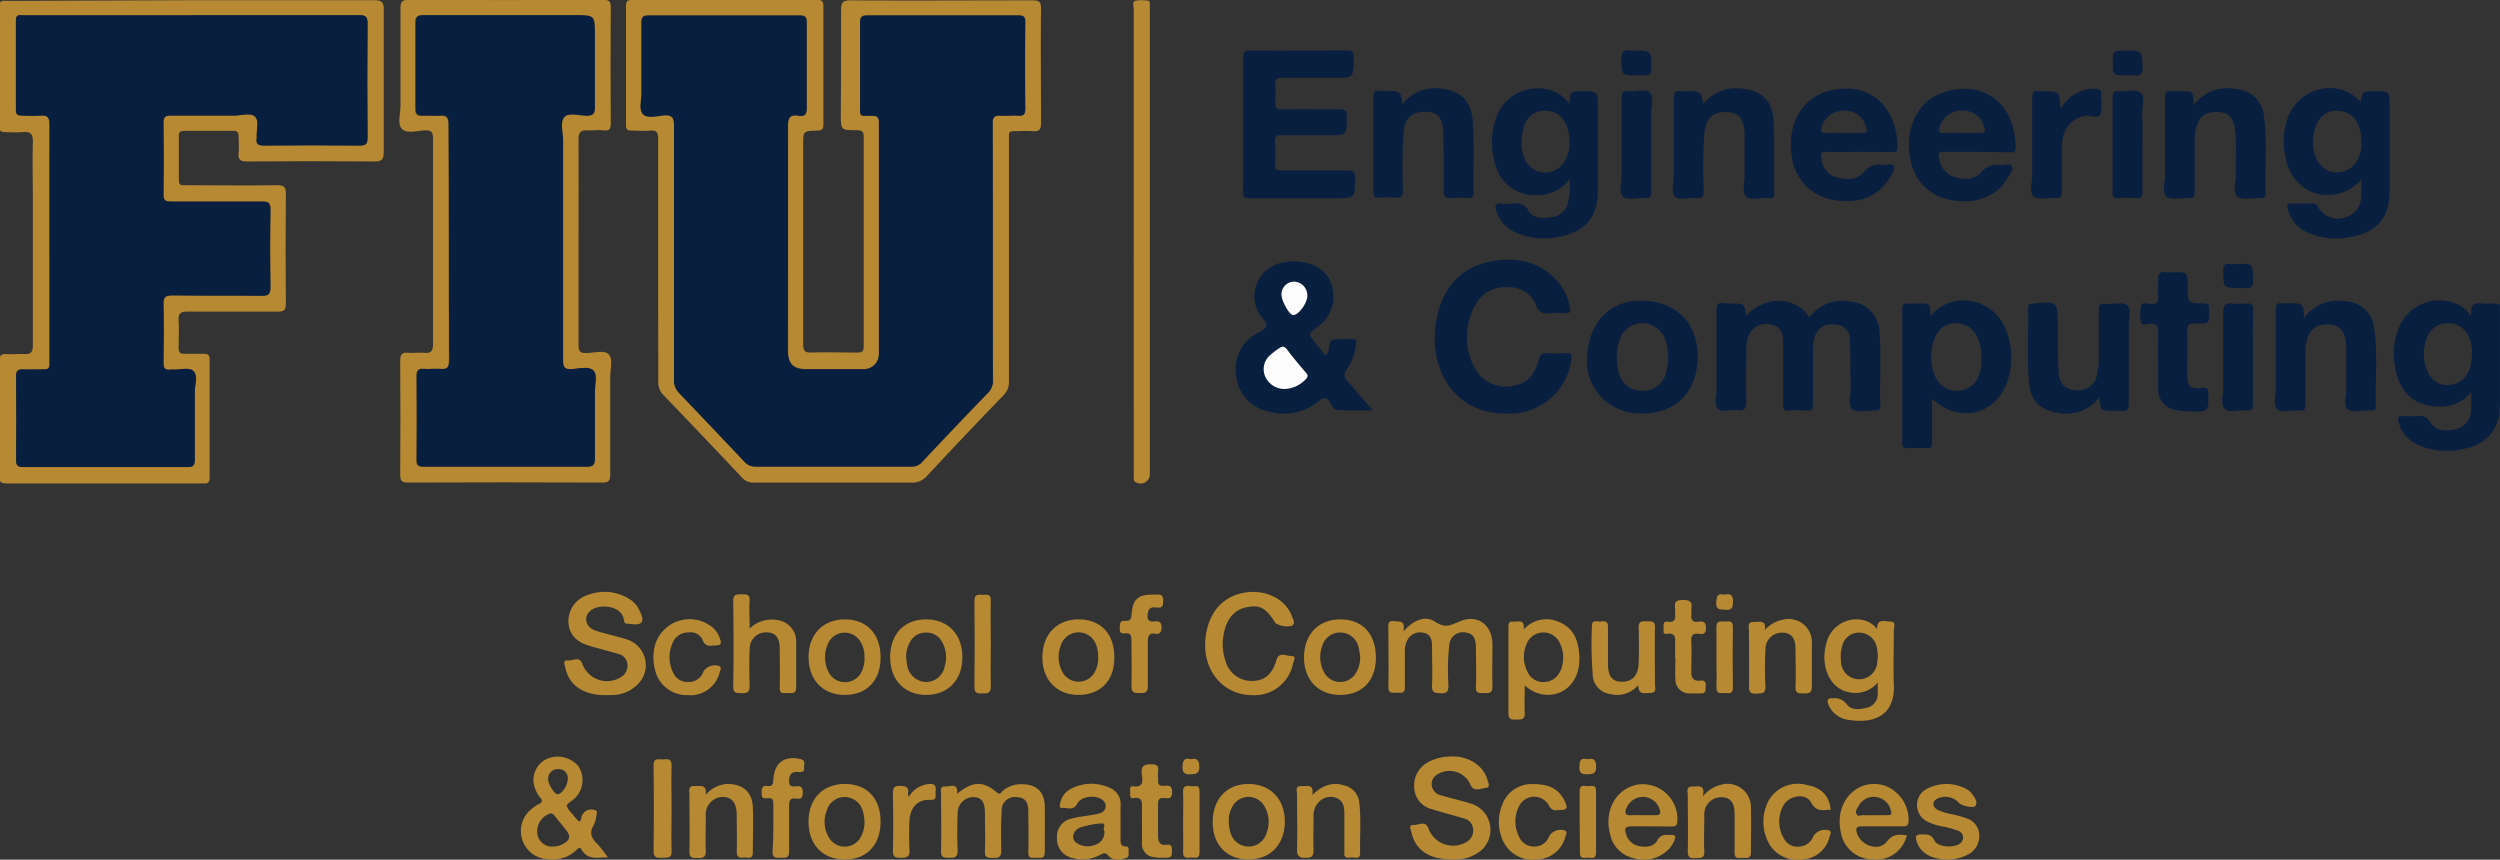 <svg id="Layer_1" data-name="Layer 1" xmlns="http://www.w3.org/2000/svg" viewBox="0 0 364.62 125.38"><rect x="0" y="0" width="364.62" height="125.38" fill="#333333" stroke="none"/><defs><style>.cls-1{fill:#091f40;}.cls-2{fill:#b78932;}.cls-3{fill:#fdfdfd;}</style></defs><title>FIU SCIS</title><path class="cls-1" d="M206.86,22.06a6.13,6.13,0,0,1-1.46,3,6.34,6.34,0,0,1-3.59,1.9,10.42,10.42,0,0,1-6.68-.49,4.94,4.94,0,0,1-2.94-3.26c-.19-.69-.17-1,.7-1a12.51,12.51,0,0,0,2,0,1.8,1.8,0,0,1,1.92.94c.79,1.28,2.21,1.28,3.55,1a2.85,2.85,0,0,0,2.36-2.53,23.17,23.17,0,0,0,0-2.92,5.37,5.37,0,0,1-3.9,2.1c-3.93.28-6.46-1.72-7.16-5.62a9.9,9.9,0,0,1,.8-6.41A6.37,6.37,0,0,1,200,5.62a4.78,4.78,0,0,1,2.59,1.81c.08,0,.2-.09.2-.11-.2-1.35.44-1.73,1.68-1.53.82.13,1.67-.18,2.47.17l0,14.52Zm-4-8.91a5.62,5.62,0,0,0-.36-2.24,3.2,3.2,0,0,0-3.08-2.23,3.07,3.07,0,0,0-3.12,2.14,6.14,6.14,0,0,0,.19,5.1,3,3,0,0,0,3.58,1.65C201.87,17.16,202.85,15.64,202.84,13.15Z" transform="translate(157.67 38.47)"/><path class="cls-2" d="M-61.68-.48c0-5.92,0-11.84,0-17.76,0-1-.26-1.26-1.2-1.18s-1.76,0-2.64,0c-.6,0-.85-.15-.85-.81q0-8.68,0-17.39c0-.72.28-.86.92-.86q13.5,0,27,0c.71,0,.87.26.87.91q0,8.64,0,17.28c0,.69-.24.86-.9.87-2.05.05-2.05.07-2.05,2.09,0,9.68,0,19.36,0,29,0,1,.2,1.32,1.23,1.28,2.24-.08,4.48,0,6.72,0,.68,0,.88-.22.88-.9q0-15.28,0-30.59c0-.75-.26-.93-1-.94-2.34,0-2.34,0-2.34-2.39C-35-26.89-35-32-35-37c0-1,.18-1.43,1.34-1.42,8.84.06,17.68,0,26.52,0,1,0,1.31.18,1.3,1.23-.06,5.55,0,11.11,0,16.67,0,1-.3,1.25-1.22,1.18s-1.84,0-2.76,0c-.5,0-.75.16-.7.69,0,.27,0,.56,0,.84q0,17.5,0,35a2.65,2.65,0,0,1-.8,2Q-16.94,25-22.45,30.92a2.8,2.8,0,0,1-2.27,1c-7.68,0-15.36,0-23,0a2.17,2.17,0,0,1-1.75-.76c-3.77-4-7.59-8-11.42-12a2.48,2.48,0,0,1-.77-1.89C-61.67,11.35-61.68,5.43-61.68-.48Zm48.8-1.18c0-6.28,0-12.55,0-18.83,0-.86.18-1.25,1.12-1.17s1.76,0,2.64,0,1-.24,1-1q-.06-6.3,0-12.59c0-.77-.2-1-1-1q-11,0-22.07,0c-.79,0-1,.24-1,1,0,4,0,8,0,12,0,1.86-.14,1.62,1.6,1.6.75,0,1.14.09,1.14,1q0,16.92,0,33.83a2.22,2.22,0,0,1-2.18,2.17h-8.52c-1.78,0-2.58-.81-2.58-2.61,0-11,0-21.91,0-32.87,0-1.3.38-1.72,1.59-1.52.89.15,1.15-.2,1.14-1.11,0-4.16,0-8.32,0-12.48,0-.74-.16-1-1-1q-11,0-22.08,0c-.81,0-1,.28-1,1,0,3.44,0,6.88,0,10.32,0,1-.33,2.39.19,3s2,.31,3.08.22c1.3-.1,1.48.42,1.48,1.56,0,12.36,0,24.71,0,37.07a2.57,2.57,0,0,0,.74,1.92q4.79,5,9.51,10a2.1,2.1,0,0,0,1.67.73q11.34,0,22.67,0a1.94,1.94,0,0,0,1.57-.66q4.76-5.07,9.59-10.07a2.49,2.49,0,0,0,.75-1.9C-12.9,10.74-12.88,4.54-12.88-1.66Z" transform="translate(157.67 38.47)"/><path class="cls-2" d="M-129.57-38.44c8.84,0,17.68,0,26.52,0,1.13,0,1.36.34,1.35,1.4,0,6.92,0,13.84,0,20.76,0,1.14-.35,1.37-1.41,1.36q-9.24-.08-18.48,0c-1,0-1.39-.21-1.28-1.25.08-.79,0-1.6,0-2.4,0-.64-.22-.82-.84-.81-2.35,0-4.72,0-7.08,0-.52,0-.81.11-.8.72,0,2.16,0,4.32,0,6.48,0,.86.53.72,1,.72,4.44,0,8.88.07,13.32,0,1,0,1.3.22,1.29,1.25q-.07,8,0,16c0,1-.28,1.2-1.21,1.19-4.4,0-8.8,0-13.2,0-1,0-1.3.29-1.23,1.27.08,1.32,0,2.64,0,4,0,.7.23.91.9.88.91,0,1.84,0,2.76,0,.59,0,.87.16.86.81,0,5.76,0,11.52,0,17.28,0,1-.63.81-1.21.82h-21.36c-2.32,0-4.64,0-7,0-.8,0-1.1-.17-1.1-1q.06-8.4,0-16.8c0-.83.22-1.14,1.07-1.07s1.76-.05,2.63,0,1.2-.28,1.19-1.21c0-7.31,0-14.63,0-22,0-2.56-.08-5.13,0-7.68.06-1.29-.39-1.6-1.55-1.48-.84.09-1.68,0-2.52,0-.62,0-.84-.21-.84-.83,0-5.84,0-11.68,0-17.52,0-1,.66-.79,1.21-.79Zm-.17,2.2h-24.47c-.51,0-1.16-.22-1.15.73q0,6.54,0,13.08c0,.66.28.82.87.8.88,0,1.77.06,2.64,0,1.07-.1,1.4.23,1.4,1.36-.05,9,0,18.07,0,27.11,0,2.56,0,5.12,0,7.68,0,.68-.19.92-.88.88-1,0-2,0-3,0-.77,0-1,.19-1,1q.06,6.12,0,12.23c0,.82.3,1,1.05,1q12,0,24,0c.91,0,1-.36,1-1.13,0-3.28,0-6.56,0-9.84,0-1,.44-2.37-.17-3s-2.05-.15-3.11-.24h-.24c-.88.15-1.06-.28-1.05-1.08.05-2.8.07-5.6,0-8.4,0-1,.19-1.37,1.3-1.35,4.35.07,8.71,0,13.07.06,1,0,1.25-.3,1.24-1.27q-.09-5.64,0-11.28c0-1-.27-1.19-1.2-1.18-4.44,0-8.88,0-13.32,0-.82,0-1.1-.21-1.09-1.06q.08-5.22,0-10.44c0-.87.31-1.07,1.11-1.06,3.12,0,6.24,0,9.36,0,1,0,2.27-.42,2.9.17s.16,2,.25,3v.12c-.13.82.18,1.1,1,1.09q7-.06,14,0c.9,0,1.15-.23,1.15-1.13q-.07-8.34,0-16.68c0-1-.27-1.2-1.21-1.19C-113.42-36.23-121.58-36.24-129.74-36.24Z" transform="translate(157.67 38.47)"/><path class="cls-2" d="M-73.29-3.12c0,5,0,10,0,15,0,.9.24,1.17,1.14,1.14,1.1,0,2.55-.49,3.24.17s.24,2.19.24,3.33c0,4.72,0,9.44,0,14.16,0,.88-.14,1.24-1.16,1.23q-14.15-.06-28.3,0c-.89,0-1.17-.22-1.17-1.13q.06-8.34,0-16.68c0-.91.28-1.21,1.17-1.12s1.53-.07,2.27,0c1.17.16,1.35-.36,1.35-1.4,0-5.87,0-11.75,0-17.63,0-4,0-8.08,0-12.11,0-1-.16-1.35-1.22-1.3s-2.63.54-3.33-.22-.19-2.22-.2-3.37c0-4.71,0-9.43,0-14.15,0-1,.19-1.3,1.23-1.29q14.16.06,28.31,0c.88,0,1.14.2,1.13,1.12q-.06,8.45,0,16.91c0,.86-.25,1.11-1.08,1s-1.6.05-2.39,0-1.23.22-1.23,1.19C-73.27-13.19-73.29-8.15-73.29-3.12ZM-92.2-3.19c0,5.76,0,11.52,0,17.27,0,1.1-.33,1.4-1.35,1.29-.79-.08-1.6,0-2.4,0s-1,.22-1,1q.06,6.12,0,12.24c0,.82.3,1,1,1q11.94,0,23.88,0c.86,0,1.07-.29,1.06-1.1,0-3.24,0-6.48,0-9.72,0-1.1.51-2.52-.24-3.21s-2.07-.22-3.14-.17-1.27-.23-1.26-1.24c0-10.72,0-21.43,0-32.15,0-1.15-.48-2.63.19-3.37s2.18-.25,3.32-.23c.92,0,1.15-.29,1.13-1.17,0-3.52,0-7,0-10.56,0-2.9,0-2.9-2.94-2.9-7.32,0-14.64,0-22,0-.84,0-1.18.15-1.16,1.1,0,4.16,0,8.32,0,12.48,0,.87.29,1.11,1.1,1.05s1.69.05,2.52,0,1.23.21,1.22,1.18C-92.22-14.71-92.2-8.95-92.2-3.19Z" transform="translate(157.67 38.47)"/><path class="cls-1" d="M23.64-20.34c0-3.2,0-6.4,0-9.6,0-.86.15-1.18,1.1-1.17,4.64.06,9.28,0,13.92,0,.79,0,1.11.15,1.11,1,0,3,0,3-3,3-2.48,0-5,0-7.44,0-.81,0-1.05.24-1,1a17.9,17.9,0,0,1,0,2.64c-.05.74.2,1,.94.94,2.76-.05,5.52,0,8.28,0,.89,0,1.25.15,1.23,1.15-.06,2.63,0,2.63-2.61,2.63-2.32,0-4.64,0-7,0-.69,0-.9.2-.87.88a31.39,31.39,0,0,1,0,3.36c-.05.79.28.91,1,.9,3.2,0,6.4,0,9.6,0,.84,0,1.08.22,1.07,1.06,0,3,0,3-2.93,3-4.12,0-8.24,0-12.36,0-.82,0-1.09-.19-1.07-1C23.67-13.86,23.64-17.1,23.64-20.34Z" transform="translate(157.67 38.47)"/><path class="cls-1" d="M97,7.57c2.94-3.09,7.4-2.73,9.22.25a6,6,0,0,1,6-2.31,4.59,4.59,0,0,1,4.23,4.31c.28,3.63,0,7.28.12,10.91,0,.53-.2.73-.71.67h-.11c-1.12,0-2.56.37-3.26-.18s-.21-2.09-.24-3.2c-.07-2.27,0-4.55-.12-6.82A2.12,2.12,0,0,0,110,8.87a2.53,2.53,0,0,0-3,1.83,5.72,5.72,0,0,0-.25,1.89c0,2.63,0,5.27,0,7.91,0,.76-.21,1-.94.91a15,15,0,0,0-2.51,0c-.79.07-.91-.25-.91-1,0-3,.05-6.08,0-9.11,0-1.55-.7-2.29-1.94-2.48a2.78,2.78,0,0,0-3.1,1.7,4.89,4.89,0,0,0-.32,2c0,2.52-.06,5,0,7.55,0,1.1-.3,1.42-1.33,1.28s-2.28.44-2.85-.25-.17-1.83-.17-2.78c0-3.84,0-7.68,0-11.51,0-.81.17-1.2,1.05-1.08A7.87,7.87,0,0,0,95,5.8C96.72,5.8,96.72,5.8,97,7.57Z" transform="translate(157.67 38.47)"/><path class="cls-1" d="M35.68,13.44l.31-.53c.31-.59.11-1.65.68-1.8a11.77,11.77,0,0,1,3.09-.1c.54,0,.38.39.35.68a7.83,7.83,0,0,1-1.33,3.68c-.58.8-.41,1.26.19,1.9,1.17,1.26,2.25,2.59,3.55,4.1-1.86,0-3.54.07-5.21-.05-.38,0-.77-.66-1-1.09-.49-.77-.88-.83-1.62-.21a7.94,7.94,0,0,1-7.45,1.5,5.84,5.84,0,0,1-4.55-4.72A6,6,0,0,1,25,10.55c.65-.51,1.76-.79,2-1.41s-.8-1.34-1.16-2.09a5,5,0,0,1,3.9-7.27,7.7,7.7,0,0,1,2.75,0c2,.44,3.66,1.5,4.15,3.65a5.39,5.39,0,0,1-2.19,5.81c-1.34,1-1.33,1-.28,2.31Zm-5.94,4.82a4.49,4.49,0,0,0,3-1.36c.41-.38.45-.63.06-1.07-.94-1.08-1.86-2.19-2.73-3.34-.35-.46-.66-.51-1.08-.21a11.07,11.07,0,0,0-1.33,1,2.68,2.68,0,0,0-.76,3.15A3.06,3.06,0,0,0,29.74,18.26Zm-.5-13.77c0,.93,1.13,3,1.68,3,.77,0,2.08-1.73,2.08-2.8a2,2,0,0,0-1.88-2.07A1.83,1.83,0,0,0,29.24,4.49Z" transform="translate(157.67 38.47)"/><path class="cls-1" d="M186.72-12.22c-3.69,3.8-9.31,2.48-10.83-2.36a10.89,10.89,0,0,1-.14-5.91c1.27-5.23,7.61-6.83,10.89-3.08.24-1.59.24-1.59,2-1.59,2.21,0,2.21,0,2.21,2.15,0,4.16,0,8.32,0,12.48,0,3.67-1.73,5.82-5.35,6.55a10.14,10.14,0,0,1-6.56-.56A4.93,4.93,0,0,1,176-8c-.13-.53-.12-.83.57-.8,1,0,2,0,3,0a.83.83,0,0,1,.84.49,3.29,3.29,0,0,0,4,1.53,3.18,3.18,0,0,0,2.3-3C186.77-10.52,186.72-11.28,186.72-12.22Zm0-5.57c0-2.3-.84-3.78-2.34-4.31-2.08-.74-3.9.33-4.49,2.63-.74,2.9.48,5.71,2.64,6.08C185-13,186.8-14.85,186.76-17.79Z" transform="translate(157.67 38.47)"/><path class="cls-1" d="M71.24-23.32c.07-1.84.07-1.84,1.76-1.84,2.36,0,2.36,0,2.36,2.35v12.23C75.36-6.91,73.64-4.75,70-4a10.23,10.23,0,0,1-6.57-.54,5,5,0,0,1-2.87-3.18c-.21-.7-.2-1.17.76-1.06a11.88,11.88,0,0,0,1.79,0,1.9,1.9,0,0,1,2.12,1c.68,1.23,2.08,1.19,3.33,1a2.83,2.83,0,0,0,2.43-2,10,10,0,0,0,.24-3.52A5.88,5.88,0,0,1,66.38-10a5.91,5.91,0,0,1-5.95-4.46,10.58,10.58,0,0,1,.11-6.83C62.25-26.19,68.67-26.95,71.24-23.32Zm-7,5.5a5.58,5.58,0,0,0,.53,2.66,3.24,3.24,0,0,0,5.53.54,5,5,0,0,0,.92-3.51c-.16-2.7-1.47-4.22-3.61-4.19S64.28-20.63,64.28-17.82Z" transform="translate(157.67 38.47)"/><path class="cls-1" d="M69.07,7.2c-.24,0-.48,0-.72,0a1.59,1.59,0,0,1-2-1.2,4.19,4.19,0,0,0-4.13-2.57,4.82,4.82,0,0,0-4.64,2.45,9.52,9.52,0,0,0-.12,9.4,5.07,5.07,0,0,0,5.38,2.55c2-.27,3.33-1.48,3.92-3.8.18-.74.45-1.06,1.26-1a19.55,19.55,0,0,0,2.76,0c.68,0,.79.23.73.84a9,9,0,0,1-8.17,7.94C55,22.56,50.7,16.05,51.74,8.77c.72-5.13,3.57-8.29,8.15-9.13,3.65-.67,7,0,9.61,2.9a8.29,8.29,0,0,1,1.79,3.74c.17.74,0,1-.78.93A11.52,11.52,0,0,0,69.07,7.2Z" transform="translate(157.67 38.47)"/><path class="cls-1" d="M124.12,19.68c0,2.27,0,4.34,0,6.4,0,.62-.14.85-.79.81-1-.05-1.92,0-2.87,0-.53,0-.68-.18-.68-.69q0-9.84,0-19.67c0-.58.21-.77.77-.74s1.12,0,1.68,0c1.62,0,1.62,0,1.66,1.85a6.17,6.17,0,0,1,3.31-2.12A6.6,6.6,0,0,1,135,9.94a10.68,10.68,0,0,1,.07,7.29C133.42,22.06,128.06,23.35,124.12,19.68Zm7.2-6a6.61,6.61,0,0,0-.74-3.23,3.19,3.19,0,0,0-3-1.75,3,3,0,0,0-2.94,1.89,7.29,7.29,0,0,0,0,6,3.44,3.44,0,0,0,6.19,0A6.46,6.46,0,0,0,131.32,13.67Z" transform="translate(157.67 38.47)"/><path class="cls-2" d="M7.68-3.36q0-16.92,0-33.83c0-.4-.26-1,.24-1.17a5.77,5.77,0,0,1,1.9,0c.21,0,.21.3.21.5s0,.56,0,.84V30.51A1.36,1.36,0,0,1,8,31.87c-.3-.12-.3-.33-.31-.57s0-.64,0-1Z" transform="translate(157.67 38.47)"/><path class="cls-1" d="M148.51,19.49a6.08,6.08,0,0,1-6,2.26c-2.56-.4-4-1.73-4.22-4.31-.37-3.66-.1-7.34-.16-11,0-.45.16-.59.63-.63,3.69-.37,3.68-.38,3.7,3.32,0,2.2,0,4.4.1,6.59.09,1.75.94,2.61,2.44,2.72a2.79,2.79,0,0,0,3.18-2.28,11.44,11.44,0,0,0,.26-2.49q0-3.4,0-6.83c0-.72.1-1.12,1-1,1.07.1,2.47-.33,3.14.2s.21,2,.22,3.1c0,3.75,0,7.51,0,11.27,0,.82-.19,1.18-1.05,1.06a9.68,9.68,0,0,0-1.32,0C148.68,21.4,148.68,21.4,148.51,19.49Z" transform="translate(157.67 38.47)"/><path class="cls-1" d="M46.89-23.26a5.91,5.91,0,0,1,5.63-2.28c2.8.27,4.37,1.8,4.59,4.6.29,3.54.07,7.1.14,10.66,0,.51-.15.71-.68.69a22.93,22.93,0,0,0-2.75,0c-.78.06-.92-.25-.92-1,0-2.91,0-5.83-.08-8.74-.08-2-.89-2.8-2.51-2.84-2-.05-3.06.83-3.26,2.86a80.35,80.35,0,0,0-.1,8.5c0,.94-.24,1.28-1.19,1.18a9.66,9.66,0,0,0-2.15,0c-.89.09-1-.28-1-1.08q.06-6.72,0-13.43c0-.8.16-1.21,1-1.08a7.77,7.77,0,0,0,1.08,0C46.62-25.16,46.62-25.16,46.89-23.26Z" transform="translate(157.67 38.47)"/><path class="cls-1" d="M113.39-16.32c-1.56,0-3.12.05-4.68,0-.84,0-.9.27-.75,1a3.16,3.16,0,0,0,2.1,2.67c1.51.49,3.1.46,4.11-.76a2.94,2.94,0,0,1,2.82-1c.54,0,1.31-.29,1.55.18s-.27,1.11-.56,1.62c-1.64,2.82-4.62,4-8.43,3.27a7.28,7.28,0,0,1-5.86-6.05c-.78-4.49,1.13-8.46,4.9-9.67,6.34-2,10.57,2.28,10.46,8.17,0,.61-.31.6-.74.59Zm-2.24-2.76H114c.37,0,.68,0,.56-.57a3.17,3.17,0,0,0-3.06-2.67A3.34,3.34,0,0,0,108-19.89c-.16.62,0,.86.66.82S110.31-19.08,111.15-19.08Z" transform="translate(157.67 38.47)"/><path class="cls-1" d="M130.66-16.32c-1.64,0-3.27,0-4.91,0-.6,0-.76.16-.64.75a3.36,3.36,0,0,0,2.08,2.85c1.48.52,3.11.54,4.11-.67a3.06,3.06,0,0,1,2.91-1c.54,0,1.31-.29,1.56.17s-.28,1.1-.57,1.61c-1.55,2.7-4.41,3.91-7.94,3.37A7.2,7.2,0,0,1,121-15c-1-4.51.92-8.77,4.79-10,5.91-1.95,10.51,1.73,10.51,8.11,0,.69-.38.64-.83.64Zm-2.26-2.76c.88,0,1.75,0,2.63,0s.88-.23.68-.9a3.08,3.08,0,0,0-2.94-2.35,3.38,3.38,0,0,0-3.48,2.17c-.27.72-.3,1.19.73,1.09A23.62,23.62,0,0,1,128.4-19.08Z" transform="translate(157.67 38.47)"/><path class="cls-1" d="M73.84,13.13c.43-5.12,3.77-8.06,8.58-7.72,5,.36,7.76,3.9,7.5,8.7-.28,5.17-3.86,8.14-9,7.69A7.65,7.65,0,0,1,73.84,13.13Zm4.29.62c.06.61.07,1.1.16,1.57.39,2,1.63,3.16,3.43,3.2a3.45,3.45,0,0,0,3.67-2.92,8,8,0,0,0-.21-4.6,3.52,3.52,0,0,0-6.6-.05A8.65,8.65,0,0,0,78.13,13.75Z" transform="translate(157.67 38.47)"/><path class="cls-1" d="M90.78-23.32A5.89,5.89,0,0,1,96-25.57c3.07.14,4.9,1.72,5,4.79.16,3.51.06,7,.1,10.55,0,.43-.09.7-.59.63h-.24c-1.14-.09-2.62.5-3.32-.25-.55-.58-.17-2-.18-3.11,0-1.92,0-3.84,0-5.75,0-2.33-.82-3.35-2.49-3.41-2.14-.08-3.12.78-3.37,3.13a71.12,71.12,0,0,0-.1,8.26c0,1-.28,1.25-1.19,1.14s-2.38.44-3-.23-.17-1.89-.18-2.88c0-3.8,0-7.6,0-11.39,0-.8.16-1.21,1-1.08a6.14,6.14,0,0,0,1,0C90.37-25.16,90.37-25.16,90.78-23.32Z" transform="translate(157.67 38.47)"/><path class="cls-1" d="M162.26-23.12a6.09,6.09,0,0,1,6.08-2.37,4.39,4.39,0,0,1,4.21,4.15c.46,3.7.11,7.42.22,11.13,0,.49-.18.66-.63.61H172c-1.16,0-2.62.36-3.36-.2s-.17-2.09-.21-3.19c-.09-2.24.16-4.48-.15-6.7-.23-1.61-1-2.36-2.31-2.43-1.86-.1-2.81.52-3.28,2.1a8.69,8.69,0,0,0-.27,2.49c0,2.35,0,4.71,0,7.07,0,.67-.18.92-.87.87-1.11-.07-2.56.36-3.24-.2s-.21-2.09-.22-3.19c0-3.71,0-7.43,0-11.14,0-.84.23-1.16,1.06-1.05a9.69,9.69,0,0,0,1.32,0C162.22-25.16,162.22-25.16,162.26-23.12Z" transform="translate(157.67 38.47)"/><path class="cls-1" d="M178.36,7.91a6.11,6.11,0,0,1,6.15-2.41,4.29,4.29,0,0,1,4.07,3.76c.58,3.85.15,7.75.26,11.62,0,.34-.13.52-.48.52h-.48c-1.07,0-2.47.35-3.13-.18s-.2-2-.22-3.08c0-2,0-4,0-6-.06-2.45-1.13-3.48-3.25-3.27a2.58,2.58,0,0,0-2.33,1.77,6.26,6.26,0,0,0-.37,2.35c0,2.52,0,5,0,7.56,0,.68-.18.91-.87.86-1.11-.07-2.57.37-3.24-.19s-.21-2.1-.22-3.2c0-3.76,0-7.52,0-11.28,0-.69.11-1.06.9-1a8,8,0,0,0,1.2,0C178.28,5.8,178.28,5.8,178.36,7.91Z" transform="translate(157.67 38.47)"/><path class="cls-1" d="M161.4,3.49c0,2.22,0,2.24,2.29,2.29.59,0,.92.14.83.8V6.7c.07,2.05.07,2.1-2,2-.95,0-1.22.25-1.19,1.2.07,2.11,0,4.23,0,6.35,0,1.55.5,2.06,2,1.87.83-.1,1.1,0,1.09.91,0,2.55,0,2.56-2.58,2.52a11.52,11.52,0,0,1-2-.2A3.07,3.07,0,0,1,157.09,18c0-2.68-.05-5.36,0-8,0-.9-.17-1.32-1.17-1.23-.44,0-1.21.37-1.35-.27A5.51,5.51,0,0,1,154.64,6c.11-.4.87-.19,1.31-.15.85.07,1.25-.14,1.15-1.09s0-1.69,0-2.52.28-1.13,1.08-1a6.15,6.15,0,0,0,1,0C161.4,1.2,161.4,1.2,161.4,3.49Z" transform="translate(157.67 38.47)"/><path class="cls-1" d="M142.85-22.54a5.73,5.73,0,0,1,4.81-3c.74,0,1.27.12,1.1,1a2.16,2.16,0,0,0,0,.36,5.59,5.59,0,0,1-.08,2.36c-.39.77-1.4.13-2.13.24-2.14.35-3.45,1.92-3.5,4.45,0,2.2,0,4.39,0,6.59,0,.69-.11,1-.9.95-1.1-.1-2.57.34-3.23-.22s-.19-2.09-.2-3.2c0-3.71,0-7.42,0-11.14,0-.85.24-1.16,1.07-1a3.68,3.68,0,0,0,.47,0C142.72-25.16,142.72-25.16,142.85-22.54Z" transform="translate(157.67 38.47)"/><path class="cls-2" d="M-69,86.56c-1.63.06-3,.4-3.86-1.14-.29-.53-.6,0-.84.18a5.07,5.07,0,0,1-4.11,1.24,4.08,4.08,0,0,1-3.71-2.91,4.08,4.08,0,0,1,1.58-4.56,5,5,0,0,1,.79-.53c.57-.26.68-.52.25-1a4.3,4.3,0,0,1-.75-1.36A3.38,3.38,0,0,1-78,72.26a3.93,3.93,0,0,1,4.67,1,3.68,3.68,0,0,1-.51,4.7c-.39.39-1.22.81-1.16,1.08.11.55.67,1,1.06,1.52.22.27.47.53.69.78.4-.14.33-.48.4-.72a1.51,1.51,0,0,1,2-.92c.34.14.24.37.19.58a4.83,4.83,0,0,1-.42,1.61c-.71,1.12-.3,1.9.5,2.7C-70.06,85.13-69.61,85.78-69,86.56ZM-77,85a2.9,2.9,0,0,0,1.16-.24c1.37-.64,1.52-1.23.57-2.38l-1.5-1.85c-.18-.21-.32-.42-.69-.34a2.72,2.72,0,0,0-1.86,2.75A2.16,2.16,0,0,0-77,85Zm2.14-10a1.27,1.27,0,0,0-1.38-1.29,1.38,1.38,0,0,0-1.48,1.5c0,.72.94,2.18,1.39,2.16C-75.71,77.33-74.84,76.09-74.85,75Z" transform="translate(157.67 38.47)"/><path class="cls-2" d="M54,86.87c-3.19,0-5.26-1.36-5.8-3.91-.08-.37-.52-1.14.27-1.1s1.81-.76,2.22.57a3.83,3.83,0,0,0,5.7,1.79,1.87,1.87,0,0,0,.77-1.89,1.66,1.66,0,0,0-1.29-1.42c-1.6-.49-3.23-.89-4.82-1.4a3.33,3.33,0,0,1-2.46-3.21,3.81,3.81,0,0,1,2-3.59,6.76,6.76,0,0,1,3-.83c2.64-.25,5,1.14,5.65,3.29.12.44.53,1.22-.19,1.27s-1.79.7-2.28-.51a3.31,3.31,0,0,0-4.76-1.47A1.56,1.56,0,0,0,51.14,76a1.71,1.71,0,0,0,1.34,1.52c1.49.44,3,.78,4.5,1.25a4,4,0,0,1,1.51,6.67A5.75,5.75,0,0,1,55,86.87,9.55,9.55,0,0,1,54,86.87Z" transform="translate(157.67 38.47)"/><path class="cls-2" d="M-69.33,62.92c-3.23,0-5.36-1.42-5.88-4-.08-.38-.48-1.13.35-1.07s1.73-.67,2.13.53a3.83,3.83,0,0,0,5.57,1.94,1.91,1.91,0,0,0,1-1.82,1.66,1.66,0,0,0-1.26-1.57c-1.41-.43-2.85-.78-4.26-1.2-2-.59-3-1.72-3.09-3.49A4,4,0,0,1-72,48.33a6.77,6.77,0,0,1,6.19.61,3.57,3.57,0,0,1,1.39,1.61c.27.57.69,1.36.26,1.79s-1.37.18-2.08.15c-.42,0-.39-.44-.47-.74-.51-2.08-3.94-2.18-5-1-.91.94-.46,2.34,1,2.79s2.93.77,4.38,1.22a3.93,3.93,0,0,1,2.23,5.89,5.2,5.2,0,0,1-4,2.24C-68.61,62.91-69,62.9-69.33,62.92Z" transform="translate(157.67 38.47)"/><path class="cls-2" d="M-18.08,77.3c2.3-1.86,3.75-1.91,5.79-.2.49.41.62,0,.84-.19a4,4,0,0,1,2.85-1c2.13,0,3.28,1.14,3.31,3.25s0,4.4,0,6.6c0,1-.5.91-1.12.87s-1.32.28-1.28-.84c.06-2,0-3.91,0-5.87,0-1.51-.51-2.07-1.7-2.13a1.92,1.92,0,0,0-2.19,2c-.1,1.92-.11,3.84-.05,5.76,0,.94-.33,1.13-1.19,1.11s-1.25,0-1.2-1.07c.08-1.79,0-3.59,0-5.39s-.52-2.37-1.7-2.41A2.31,2.31,0,0,0-18,80.16c-.06,1.8-.08,3.6,0,5.4,0,1-.39,1.08-1.19,1.07s-1.26,0-1.23-1c.07-2.76,0-5.52,0-8.28,0-.47-.22-1.18.64-1.11C-19,76.25-17.92,75.63-18.08,77.3Z" transform="translate(157.67 38.47)"/><path class="cls-2" d="M47,53.65c1.48-1.71,3.18-2.4,4.64-1.44s2.18.55,3.47,0C57.75,51,60,52.61,60,55.56c0,2-.05,4.08,0,6.12,0,1-.55.94-1.21.93s-1.25.13-1.2-.92c.08-1.91,0-3.84,0-5.75,0-1.42-.49-2.06-1.55-2.17a2,2,0,0,0-2.34,1.84,34.75,34.75,0,0,0-.12,5.86c0,.86-.17,1.21-1.11,1.17s-1.33-.1-1.28-1.15c.08-1.92,0-3.84,0-5.76,0-1-.25-1.78-1.36-1.94a2.1,2.1,0,0,0-2.33,1.29,3.43,3.43,0,0,0-.27,1.64c0,1.68,0,3.36,0,5,.05,1.11-.69.81-1.28.84s-1.15.11-1.13-.87c.07-2.79,0-5.59,0-8.39,0-.57-.2-1.27.82-1.18C46.42,52.23,47.36,51.93,47,53.65Z" transform="translate(157.67 38.47)"/><path class="cls-2" d="M116.19,61.08a4.19,4.19,0,0,1-4.49,1.32l-.11,0c-2.49-.74-3.78-3.87-2.9-7A4.5,4.5,0,0,1,114.2,52a3.57,3.57,0,0,1,1.89,1.27c0-1.63,1.15-1.08,1.89-1.09,1,0,.55.81.56,1.25,0,2.64-.09,5.28,0,7.91.24,4.74-3.18,5.73-6.48,5.19A3.61,3.61,0,0,1,109,64.29c-.24-.63-.13-1,.65-.91a2.12,2.12,0,0,1,2,.84c.75,1,2,.77,3.12.49a2,2,0,0,0,1.42-2C116.21,62.25,116.19,61.78,116.19,61.08Zm0-4a7.86,7.86,0,0,0-.12-1.09,2.64,2.64,0,0,0-2.49-2.19,2.49,2.49,0,0,0-2.58,2,5.44,5.44,0,0,0-.17,2.12,2.65,2.65,0,1,0,5.3.06C116.19,57.69,116.19,57.42,116.21,57Z" transform="translate(157.67 38.47)"/><path class="cls-2" d="M25,62.92c-4.09,0-7.09-3.33-6.89-7.69.18-3.72,2-6.27,5-7.1,3.3-.92,6.72.57,7.68,3.37.14.41.52.9,0,1.29a3.14,3.14,0,0,1-2.43-.37c-1.41-2.26-2.27-2.73-4.28-2.31-1.8.38-2.89,1.74-3.29,4a7.54,7.54,0,0,0,.3,3.89,3.93,3.93,0,0,0,4,2.84c1.73-.06,2.81-1,3.39-3,.38-1.36,1.45-.61,2.17-.64.89,0,.33.72.27,1.07A5.72,5.72,0,0,1,25,62.92Z" transform="translate(157.67 38.47)"/><path class="cls-2" d="M64.55,53.35a4.44,4.44,0,0,1,5.28-1.05c2.12.91,2.72,2.8,2.84,4.88.21,3.58-2.08,6-5.17,5.66a5.06,5.06,0,0,1-2.79-1.36c0,1.52-.06,2.77,0,4,.06,1-.49,1-1.19,1s-1.21.06-1.19-.95c0-4.11,0-8.22,0-12.33,0-.54-.08-1.09.75-1C63.78,52.24,64.77,51.78,64.55,53.35Zm5.77,4.09a4.63,4.63,0,0,0-.58-2.28A2.62,2.62,0,0,0,65,55.4a4.71,4.71,0,0,0,.13,4.14A2.5,2.5,0,0,0,67.67,61C69.24,60.88,70.31,59.47,70.32,57.44Z" transform="translate(157.67 38.47)"/><path class="cls-1" d="M83.16-17.29c0,2.28,0,4.56,0,6.83,0,.68-.19.92-.88.87-1.11-.07-2.58.36-3.24-.2s-.21-2.11-.21-3.22c0-3.72,0-7.44,0-11.16,0-.75.17-1.09,1-1,1.06.11,2.46-.43,3.12.2s.19,2,.21,3.12C83.19-20.33,83.16-18.81,83.16-17.29Z" transform="translate(157.67 38.47)"/><path class="cls-1" d="M154.8-17.33c0,2.28,0,4.56,0,6.83,0,.77-.21,1-.94.92a19.24,19.24,0,0,0-2.63,0c-.66.05-.79-.21-.78-.81q0-7,0-13.9c0-.68.18-.92.87-.87,1.1.07,2.56-.35,3.23.21s.19,2.09.22,3.2C154.83-20.28,154.8-18.81,154.8-17.33Z" transform="translate(157.67 38.47)"/><path class="cls-1" d="M170.92,13.56c0,2.28,0,4.55,0,6.83,0,.72-.09,1.13-.94,1-1.1-.14-2.57.48-3.2-.26s-.18-2-.19-3.12c0-3.67,0-7.35,0-11,0-1,.31-1.32,1.28-1.22a11,11,0,0,0,2.15,0c.76-.07.95.21.94.94C170.89,9,170.92,11.28,170.92,13.56Z" transform="translate(157.67 38.47)"/><path class="cls-2" d="M5.76,81.44v2.4c0,.56-.06,1.15.81,1.15.48,0,.35.46.35.74s.16.78-.32.92c-.9.28-1.89.51-2.58-.29-.48-.57-.76-.39-1.25-.14a5.3,5.3,0,0,1-3.94.47,2.85,2.85,0,0,1-2.34-2.92A2.67,2.67,0,0,1-1.3,80.9c.91-.25,1.87-.33,2.81-.5a7.12,7.12,0,0,0,1.4-.31,1.08,1.08,0,0,0,.25-1.86c-1-.84-3.15-.6-3.72.52s-1.51.52-2.28.61c-.38,0-.26-.42-.2-.67a2.94,2.94,0,0,1,1.59-2.13,6.37,6.37,0,0,1,5.66-.11,2.51,2.51,0,0,1,1.56,2.48C5.75,79.77,5.76,80.6,5.76,81.44ZM3.37,82.62c-.28-.17.46-1-.4-1a13.07,13.07,0,0,0-3,.57c-1.11.34-1.49,1.62-.7,2.22a2.83,2.83,0,0,0,2.94.26A1.8,1.8,0,0,0,3.37,82.62Z" transform="translate(157.67 38.47)"/><path class="cls-2" d="M-48.33,53.2a4.62,4.62,0,0,1,4-1.24,3.14,3.14,0,0,1,2.78,3.24c0,2.2,0,4.4,0,6.6,0,1-.64.8-1.2.8s-1.23.26-1.2-.79c.06-1.88,0-3.76,0-5.64,0-1.62-.6-2.37-1.86-2.41a2.38,2.38,0,0,0-2.52,2.35q-.11,2.7,0,5.4c0,.93-.31,1.15-1.18,1.12s-1.23,0-1.22-1.06c.07-4.12.06-8.24,0-12.36,0-.94.39-1,1.13-1s1.35-.09,1.26,1S-48.33,51.7-48.33,53.2Z" transform="translate(157.67 38.47)"/><path class="cls-2" d="M120.44,83.34a4.57,4.57,0,0,1-5,3.53,4.75,4.75,0,0,1-4.67-4.18c-.85-4.29,2.48-7.74,6.38-6.6a5.33,5.33,0,0,1,3.54,5.29c-.06.65-.4.67-.87.67-2,0-3.92,0-5.88,0-.88,0-1,.26-.77,1,.64,1.91,3.25,2.72,4.4,1.17C118.42,83.13,119.31,83.24,120.44,83.34Zm-4.85-2.91c.68,0,1.36,0,2,0s.68-.21.51-.72a2.52,2.52,0,0,0-2.06-1.92,2.48,2.48,0,0,0-2.63,1.27c-.23.37-.54.81-.3,1.22s.67.12,1,.14S115.11,80.43,115.59,80.43Z" transform="translate(157.67 38.47)"/><path class="cls-2" d="M83.12,82.05c-1,0-1.92,0-2.87,0s-1,.43-.77,1.09a2.42,2.42,0,0,0,1.91,1.79c1,.2,2.13.14,2.67-.85s1.36-.75,2.15-.78c.48,0,.52.26.39.62a3.74,3.74,0,0,1-.85,1.42,5.08,5.08,0,0,1-5.17,1.35,4.46,4.46,0,0,1-3.41-3.47c-.94-3.44.84-6.68,4-7.26a5.06,5.06,0,0,1,5.78,5.52c-.08.58-.4.59-.82.59Zm-1.18-1.62c.6,0,1.2,0,1.8,0s.9-.19.65-.83a2.56,2.56,0,0,0-2.27-1.84,2.64,2.64,0,0,0-2.57,1.61c-.3.72-.21,1.14.72,1.06C80.82,80.39,81.38,80.43,81.94,80.43Z" transform="translate(157.67 38.47)"/><path class="cls-2" d="M24.39,75.87c3.2,0,5.33,2.17,5.33,5.49s-2.13,5.53-5.3,5.52-5.21-2.13-5.22-5.43S21.18,75.89,24.39,75.87Zm-2.84,5.22a5.73,5.73,0,0,0,.22,1.81A2.77,2.77,0,0,0,24.39,85a2.74,2.74,0,0,0,2.71-2.12,4.43,4.43,0,0,0-.33-3.71,2.66,2.66,0,0,0-4.7,0A3.73,3.73,0,0,0,21.55,81.09Z" transform="translate(157.67 38.47)"/><path class="cls-2" d="M43,57.47c0,3.33-2,5.42-5.22,5.41s-5.3-2.24-5.26-5.55,2.13-5.49,5.35-5.46S43,54,43,57.47Zm-2.29-.12a12.86,12.86,0,0,0-.26-1.53,2.74,2.74,0,0,0-5.3,0,4.61,4.61,0,0,0,.39,3.93,2.66,2.66,0,0,0,4.51,0A4.53,4.53,0,0,0,40.71,57.35Z" transform="translate(157.67 38.47)"/><path class="cls-2" d="M4.85,57.51c0,3.32-2.07,5.39-5.26,5.37s-5.28-2.27-5.23-5.58,2.16-5.47,5.38-5.43S4.9,54.06,4.85,57.51Zm-2.36-.1a4.68,4.68,0,0,0-.27-1.77A2.71,2.71,0,0,0-.42,53.76a2.73,2.73,0,0,0-2.57,2,4.59,4.59,0,0,0,.4,4,2.68,2.68,0,0,0,4.46,0A4,4,0,0,0,2.49,57.41Z" transform="translate(157.67 38.47)"/><path class="cls-2" d="M-27.84,57.42c0-3.39,2-5.54,5.23-5.55s5.31,2.2,5.3,5.52-2.08,5.45-5.21,5.49S-27.83,60.76-27.84,57.42Zm2.34-.07a9.41,9.41,0,0,0,.13,1.19A2.91,2.91,0,0,0-22.65,61a2.79,2.79,0,0,0,2.78-2.34,4.48,4.48,0,0,0-.33-3.37,2.56,2.56,0,0,0-2.41-1.5,2.55,2.55,0,0,0-2.34,1.39A4.11,4.11,0,0,0-25.5,57.35Z" transform="translate(157.67 38.47)"/><path class="cls-2" d="M-29.24,57.44c0,3.33-2,5.43-5.2,5.44s-5.3-2.18-5.3-5.51,2.11-5.51,5.31-5.5S-29.23,54-29.24,57.44Zm-2.35,0a4.09,4.09,0,0,0-.69-2.49,2.66,2.66,0,0,0-4.38,0,4.74,4.74,0,0,0,0,4.89,2.69,2.69,0,0,0,4.46,0A4.13,4.13,0,0,0-31.59,57.39Z" transform="translate(157.67 38.47)"/><path class="cls-2" d="M-29.24,81.35c0,3.4-2,5.54-5.24,5.53s-5.28-2.21-5.27-5.54,2.13-5.49,5.34-5.47S-29.24,78-29.24,81.35Zm-2.35,0a5.57,5.57,0,0,0-.26-1.58,2.74,2.74,0,0,0-2.57-2,2.73,2.73,0,0,0-2.68,2,4.44,4.44,0,0,0,.38,4,2.66,2.66,0,0,0,4.5,0A4.41,4.41,0,0,0-31.59,81.31Z" transform="translate(157.67 38.47)"/><path class="cls-2" d="M126.36,86.88c-2.37,0-4-1-4.49-2.65-.19-.67-.2-1,.68-1s1.45-.07,1.92.91,3.07,1.15,3.88.28a1.05,1.05,0,0,0-.49-1.74,11.25,11.25,0,0,0-2.06-.58,9,9,0,0,1-2.39-.75,2.69,2.69,0,0,1-.38-4.58,6.12,6.12,0,0,1,6.25-.08,3,3,0,0,1,.69.65c.35.52.84,1.06.48,1.72-.22.4-2.08,0-2.43-.45a2.67,2.67,0,0,0-3.25-.54c-.67.46-.6,1.15.19,1.6a9.54,9.54,0,0,0,2.29.66,18,18,0,0,1,1.94.57A2.6,2.6,0,0,1,131,83.33a3,3,0,0,1-1.55,2.78A6.25,6.25,0,0,1,126.36,86.88Z" transform="translate(157.67 38.47)"/><path class="cls-2" d="M-54.74,77.47a4.32,4.32,0,0,1,3.2-1.6c2.21,0,3.59,1.19,3.67,3.38s0,4.39,0,6.59c0,1.15-.81.68-1.35.76s-1,0-1-.86c.06-1.75,0-3.51,0-5.27s-.61-2.68-2-2.71a2.53,2.53,0,0,0-2.51,2.76c0,1.72-.07,3.44,0,5.15,0,1-.51,1-1.19,1s-1.22.06-1.2-1c.06-2.75,0-5.51,0-8.26,0-.54-.25-1.3.77-1.24C-55.51,76.21-54.54,75.86-54.74,77.47Z" transform="translate(157.67 38.47)"/><path class="cls-2" d="M33.72,77.5c1.51-1.5,3-1.93,4.65-1.43a2.87,2.87,0,0,1,2.21,2.55c.28,2.43.07,4.87.12,7.3,0,1.07-.81.61-1.3.67s-1.06.17-1-.69c0-1.92,0-3.84,0-5.76,0-.86-.13-1.8-1.12-2.21a2.27,2.27,0,0,0-2.37.36,2.78,2.78,0,0,0-1,2.34c0,1.6-.06,3.2,0,4.79,0,.92-.19,1.22-1.17,1.23s-1.26-.32-1.24-1.3c.07-2.63,0-5.27,0-7.91,0-.5-.36-1.33.71-1.26C32.92,76.23,34,75.74,33.72,77.5Z" transform="translate(157.67 38.47)"/><path class="cls-2" d="M81.23,61.47a3.93,3.93,0,0,1-4,1.29A2.91,2.91,0,0,1,74.63,60a57.49,57.49,0,0,1-.12-7.19c0-1,.84-.57,1.34-.64s1-.07,1,.75c0,1.8,0,3.59,0,5.39s.58,2.6,1.9,2.65c1.57.06,2.51-.85,2.57-2.64s.06-3.52,0-5.27c0-.94.48-.92,1.12-.9s1.28-.17,1.26.89c-.05,2.76,0,5.52,0,8.27,0,.51.36,1.26-.7,1.29C81.54,62.67,81.45,62.67,81.23,61.47Z" transform="translate(157.67 38.47)"/><path class="cls-2" d="M99.7,53.44a4.74,4.74,0,0,1,2.58-1.51,3.4,3.4,0,0,1,4.31,3.5c0,2.08,0,4.16,0,6.23,0,1-.5,1-1.18,1s-1.25.07-1.21-.95c.08-1.83,0-3.67,0-5.51,0-1.65-.62-2.36-1.88-2.4a2.4,2.4,0,0,0-2.5,2.37c-.09,1.84-.11,3.68,0,5.52,0,1.13-.63.92-1.29,1s-1.14-.1-1.12-1c.06-2.72,0-5.44,0-8.15,0-.56-.33-1.37.81-1.3C99.06,52.21,100,52,99.7,53.44Z" transform="translate(157.67 38.47)"/><path class="cls-2" d="M90.66,77.72A4.81,4.81,0,0,1,93.28,76a3.41,3.41,0,0,1,4.42,3.36c.06,2.15,0,4.31,0,6.47,0,1-.6.83-1.18.82s-1.23.22-1.2-.8c0-1.84,0-3.68,0-5.51s-.62-2.49-1.88-2.53a2.46,2.46,0,0,0-2.54,2.61c0,1.75-.08,3.52,0,5.27.06,1.12-.62.93-1.29,1s-1.15-.08-1.12-1c.06-2.71,0-5.43,0-8.14,0-.55-.35-1.37.8-1.31C90.17,76.2,91.08,76,90.66,77.72Z" transform="translate(157.67 38.47)"/><path class="cls-2" d="M-53.81,55.68a1.11,1.11,0,0,1-1.37-.79,1.92,1.92,0,0,0-2.07-1.12,2.41,2.41,0,0,0-2.29,1.47,5,5,0,0,0,0,4.29A2.32,2.32,0,0,0-57.24,61a2.24,2.24,0,0,0,2.18-1.57,2,2,0,0,1,2.26-.77c.45.25.18.62.09.94a4.39,4.39,0,0,1-4.68,3.31,4.73,4.73,0,0,1-4.74-3.66,7.14,7.14,0,0,1,0-3.67A5.27,5.27,0,0,1-53.79,53a3.51,3.51,0,0,1,1,1.35C-52.32,55.53-52.42,55.68-53.81,55.68Z" transform="translate(157.67 38.47)"/><path class="cls-2" d="M109.34,79.62c-1.11.07-2.11.36-2.87-1.05s-3.15-1.06-4,.38a4.83,4.83,0,0,0,0,4.81A2.22,2.22,0,0,0,104.78,85a2.26,2.26,0,0,0,2-1.47,2,2,0,0,1,2.31-.89c.47.23.16.56.1.82a4.28,4.28,0,0,1-4,3.42A4.74,4.74,0,0,1,100.06,84a6.6,6.6,0,0,1,.26-5.78A4.92,4.92,0,0,1,105.78,76C108,76.42,109.07,77.5,109.34,79.62Z" transform="translate(157.67 38.47)"/><path class="cls-2" d="M69.51,79.68c-.6.12-1-.11-1.35-.81a2.45,2.45,0,0,0-4.29.27,4.85,4.85,0,0,0,0,4.39A2.34,2.34,0,0,0,66.1,85a2.27,2.27,0,0,0,2.19-1.56,2,2,0,0,1,2.34-.76c.33.26.11.58,0,.87a4.35,4.35,0,0,1-4.18,3.33,4.76,4.76,0,0,1-5-2.91,6.66,6.66,0,0,1,0-5.13A4.55,4.55,0,0,1,66,75.89c1.9,0,3.58.51,4.48,2.37C71.09,79.47,70.93,79.68,69.51,79.68Z" transform="translate(157.67 38.47)"/><path class="cls-2" d="M10.53,48.24c.52.14,1.47-.4,1.45.89,0,.7-.06,1.16-1,1-.59-.09-1.12,0-1.24.8s-.07,1.38,1,1.23c.69-.09,1,.13,1,.91s-.34,1-1,.88-1,.22-1,1c0,2.24,0,4.48,0,6.72,0,1-.55.93-1.21.94s-1.21,0-1.18-1c.07-2.23,0-4.47,0-6.71,0-.69-.12-1.09-.9-1s-.81-.24-.8-.83,0-1.07.81-1,.87-.36.91-1C7.55,48.92,8.28,48.24,10.53,48.24Z" transform="translate(157.67 38.47)"/><path class="cls-2" d="M-44.88,82.31c0-1.12,0-2.24,0-3.36,0-.64,0-1.13-.87-1s-.83-.29-.84-.91.19-1,.88-.88.81-.3.83-.91c.12-2.49,1.66-3.59,4-3,.82.21.41.82.49,1.27s-.21.65-.7.61c-.71-.07-1.39,0-1.48,1-.06.68,0,1.21.91,1.09.68-.1,1.09,0,1.08.93s-.4.94-1,.85c-.84-.12-1,.28-1,1,0,2.24,0,4.48,0,6.72,0,1.07-.6.89-1.23.91s-1.26.07-1.18-.94S-44.88,83.43-44.88,82.31Z" transform="translate(157.67 38.47)"/><path class="cls-2" d="M86.64,57.48c0-.68,0-1.36,0-2,0-.87.16-1.69-1.21-1.51-.72.1-.41-.61-.46-1s0-.86.58-.77c1.1.19,1.16-.46,1.09-1.26,0-.23,0-.48,0-.71-.17-1,.28-1.19,1.19-1.19s1.35.23,1.19,1.2c0,.27,0,.56,0,.84-.13.89.22,1.26,1.12,1.12.68-.11,1,.12,1,.9s-.33,1-1,.88c-.88-.13-1.2.18-1.14,1.1.08,1.47,0,2.95,0,4.43,0,.88.33,1.4,1.26,1.29.63-.07.89.09.85.75s.08,1.17-.8,1.11c-.52,0-1,0-1.56,0a2,2,0,0,1-2.06-2c-.08-1,0-2.07,0-3.11Z" transform="translate(157.67 38.47)"/><path class="cls-2" d="M8.88,81.61c0-.72,0-1.44,0-2.16s.19-1.74-1.2-1.51c-.62.11-.52-.46-.51-.83s-.17-1,.44-.9c1.67.2,1.33-1,1.24-1.82C8.74,73.25,9.18,73,10.24,73c.76,0,1.12.2,1,1-.06.43,0,.88,0,1.32-.05.62.2.87.82.82s1.24-.12,1.22.92-.55.92-1.16.86-.91.18-.89.87c0,1.56,0,3.11,0,4.67,0,.92.32,1.4,1.24,1.28.72-.09.8.25.78.82s.07,1.06-.74,1.05a9,9,0,0,1-2.14-.11A1.88,1.88,0,0,1,8.89,84.6c0-1,0-2,0-3Z" transform="translate(157.67 38.47)"/><path class="cls-2" d="M-59.72,79.52c0,2-.06,4.08,0,6.11.06,1.22-.71.94-1.39,1s-1.26,0-1.24-1q.09-6.23,0-12.45c0-1.3.85-.82,1.46-.9s1.21-.07,1.17.93C-59.78,75.29-59.72,77.41-59.72,79.52Z" transform="translate(157.67 38.47)"/><path class="cls-2" d="M-13.16,55.31c0,2.12-.05,4.24,0,6.35,0,1-.49,1-1.18,1s-1.22.08-1.21-.94q.07-6.28,0-12.57c0-1.09.65-.86,1.25-.87s1.18-.16,1.14.85C-13.22,51.16-13.16,53.24-13.16,55.31Z" transform="translate(157.67 38.47)"/><path class="cls-2" d="M-25.13,77.76a3.8,3.8,0,0,1,3.05-1.89c1-.06.9.57.86,1.18s.29,1.19-.8,1.14c-1.8-.09-2.9,1.09-3,3a41.12,41.12,0,0,0,0,4.3c.07,1-.39,1.15-1.24,1.15s-1.2-.12-1.18-1.09c.07-2.75.05-5.5,0-8.25,0-.74.06-1.16,1-1.15s1.37.19,1.19,1.17A1.9,1.9,0,0,0-25.13,77.76Z" transform="translate(157.67 38.47)"/><path class="cls-2" d="M72.72,81.36c0-1.47,0-3,0-4.42,0-1,.58-.8,1.11-.75s1.29-.37,1.28.69c0,3,0,6,0,9,0,1.15-.82.67-1.35.75s-1.08.05-1-.82C72.77,84.31,72.72,82.83,72.72,81.36Z" transform="translate(157.67 38.47)"/><path class="cls-2" d="M92.67,57.25c0-1.43,0-2.86,0-4.3,0-1,.69-.75,1.22-.77s1.2-.21,1.18.81q-.07,4.41,0,8.84c0,1.05-.68.75-1.21.77s-1.23.21-1.19-.8C92.72,60.28,92.67,58.77,92.67,57.25Z" transform="translate(157.67 38.47)"/><path class="cls-2" d="M14.88,81.37c0-1.43.06-2.87,0-4.3-.06-.93.45-1,1.09-.89s1.33-.32,1.31.81c0,3,0,5.89,0,8.84,0,1.15-.81.7-1.34.77s-1.1.09-1.06-.81C14.93,84.32,14.88,82.85,14.88,81.37Z" transform="translate(157.67 38.47)"/><path class="cls-1" d="M80.93-27.48c-2.09,0-2,0-2.12-2.13-.06-1.2.26-1.71,1.48-1.48a2.57,2.57,0,0,0,.48,0c2.41,0,2.36,0,2.41,2.43,0,.94-.22,1.33-1.18,1.18A7.61,7.61,0,0,0,80.93-27.48Z" transform="translate(157.67 38.47)"/><path class="cls-1" d="M152.55-27.48c-2.07,0-2.07,0-2.07-1.92,0-1.68,0-1.68,1.83-1.68,2.49,0,2.42,0,2.52,2.34,0,1.1-.3,1.43-1.32,1.27A6.14,6.14,0,0,0,152.55-27.48Z" transform="translate(157.67 38.47)"/><path class="cls-1" d="M168.82,0c2.1,0,2,0,2.13,2.11.05,1.12-.22,1.64-1.41,1.42a1.43,1.43,0,0,0-.36,0c-2.61,0-2.57,0-2.6-2.48,0-.83.21-1.16,1-1A9.45,9.45,0,0,0,168.82,0Z" transform="translate(157.67 38.47)"/><path class="cls-2" d="M73.87,72.26c.9-.19,1.24.08,1.26,1.08s-.47,1.11-1.28,1.12-1.19-.12-1.17-1.08S72.9,72,73.87,72.26Z" transform="translate(157.67 38.47)"/><path class="cls-2" d="M16,72.26c.92-.2,1.23.11,1.25,1.1s-.49,1.07-1.29,1.1-1.17-.15-1.16-1.09S15.09,72,16,72.26Z" transform="translate(157.67 38.47)"/><path class="cls-2" d="M93.82,48.26c.88-.18,1.3,0,1.26,1.07,0,.85-.19,1.22-1.12,1.13-.73-.07-1.39.1-1.32-1.06C92.69,48.5,92.84,48,93.82,48.26Z" transform="translate(157.67 38.47)"/><path class="cls-1" d="M-12.88-1.66c0,6.2,0,12.4,0,18.6a2.49,2.49,0,0,1-.75,1.9q-4.85,5-9.59,10.07a1.94,1.94,0,0,1-1.57.66q-11.34,0-22.67,0a2.1,2.1,0,0,1-1.67-.73q-4.73-5-9.51-10A2.57,2.57,0,0,1-59.37,17c0-12.36,0-24.71,0-37.07,0-1.14-.18-1.66-1.48-1.56-1,.09-2.47.52-3.08-.22s-.18-2-.19-3c0-3.44,0-6.88,0-10.32,0-.75.17-1,1-1q11,0,22.08,0c.82,0,1,.29,1,1,0,4.16,0,8.32,0,12.48,0,.91-.25,1.26-1.14,1.11-1.21-.2-1.6.22-1.59,1.52.06,11,0,21.91,0,32.87,0,1.8.8,2.61,2.58,2.61h8.52a2.22,2.22,0,0,0,2.18-2.17q0-16.92,0-33.83c0-.92-.39-1-1.14-1-1.74,0-1.6.26-1.6-1.6,0-4,0-8,0-12,0-.78.22-1,1-1q11,0,22.07,0c.8,0,1,.25,1,1q-.06,6.29,0,12.59c0,.78-.2,1.08-1,1s-1.77.05-2.64,0-1.13.31-1.12,1.17C-12.87-14.21-12.88-7.94-12.88-1.66Z" transform="translate(157.67 38.47)"/><path class="cls-1" d="M-129.74-36.24c8.16,0,16.32,0,24.47,0,.94,0,1.21.24,1.21,1.19q-.07,8.34,0,16.68c0,.9-.25,1.14-1.15,1.13q-7-.06-14,0c-.86,0-1.17-.27-1-1.09v-.12c-.09-1,.44-2.33-.25-3s-1.91-.17-2.9-.17c-3.12,0-6.24,0-9.36,0-.8,0-1.12.19-1.11,1.06q.08,5.22,0,10.44c0,.85.27,1.06,1.09,1.06,4.44,0,8.88,0,13.32,0,.93,0,1.21.22,1.2,1.18q-.09,5.64,0,11.28c0,1-.22,1.28-1.24,1.27-4.36-.06-8.72,0-13.07-.06-1.11,0-1.33.33-1.3,1.35.07,2.8.05,5.6,0,8.4,0,.8.17,1.23,1.05,1.08h.24c1.06.09,2.43-.46,3.11.24s.17,2,.17,3c0,3.28,0,6.56,0,9.84,0,.77-.12,1.13-1,1.13q-12,0-24,0c-.75,0-1.06-.17-1.05-1q.06-6.12,0-12.23c0-.81.25-1.05,1-1,1,.05,2,0,3,0,.69,0,.89-.2.88-.88,0-2.56,0-5.12,0-7.68,0-9,0-18.07,0-27.11,0-1.13-.33-1.46-1.4-1.36-.87.09-1.76,0-2.64,0-.59,0-.88-.14-.87-.8q0-6.54,0-13.08c0-1,.64-.73,1.15-.73h24.47Z" transform="translate(157.67 38.47)"/><path class="cls-1" d="M-92.2-3.19c0-5.76,0-11.52,0-17.28,0-1-.29-1.26-1.22-1.18s-1.68,0-2.52,0S-97-21.81-97-22.68c0-4.16,0-8.32,0-12.48,0-1,.32-1.1,1.16-1.1,7.32,0,14.64,0,22,0,2.94,0,2.94,0,2.94,2.9,0,3.52,0,7,0,10.56,0,.88-.21,1.18-1.13,1.17-1.14,0-2.64-.54-3.32.23s-.19,2.22-.19,3.37c0,10.72,0,21.43,0,32.15,0,1,.28,1.3,1.26,1.24s2.46-.46,3.14.17.23,2.11.24,3.21c0,3.24,0,6.48,0,9.72,0,.81-.2,1.1-1.06,1.1q-11.94,0-23.88,0c-.75,0-1.06-.16-1-1q.06-6.12,0-12.24c0-.79.23-1.07,1-1s1.61-.05,2.4,0c1,.11,1.36-.19,1.35-1.29C-92.23,8.33-92.2,2.57-92.2-3.19Z" transform="translate(157.67 38.47)"/><path class="cls-3" d="M29.74,18.26a3.06,3.06,0,0,1-2.88-1.82,2.68,2.68,0,0,1,.76-3.15,11.07,11.07,0,0,1,1.33-1c.42-.3.73-.25,1.08.21.87,1.15,1.79,2.26,2.73,3.34.39.44.35.69-.06,1.07A4.49,4.49,0,0,1,29.74,18.26Z" transform="translate(157.67 38.47)"/><path class="cls-3" d="M29.24,4.49a1.83,1.83,0,0,1,1.88-1.88A2,2,0,0,1,33,4.68c0,1.07-1.31,2.85-2.08,2.8C30.37,7.44,29.23,5.42,29.24,4.49Z" transform="translate(157.67 38.47)"/></svg>